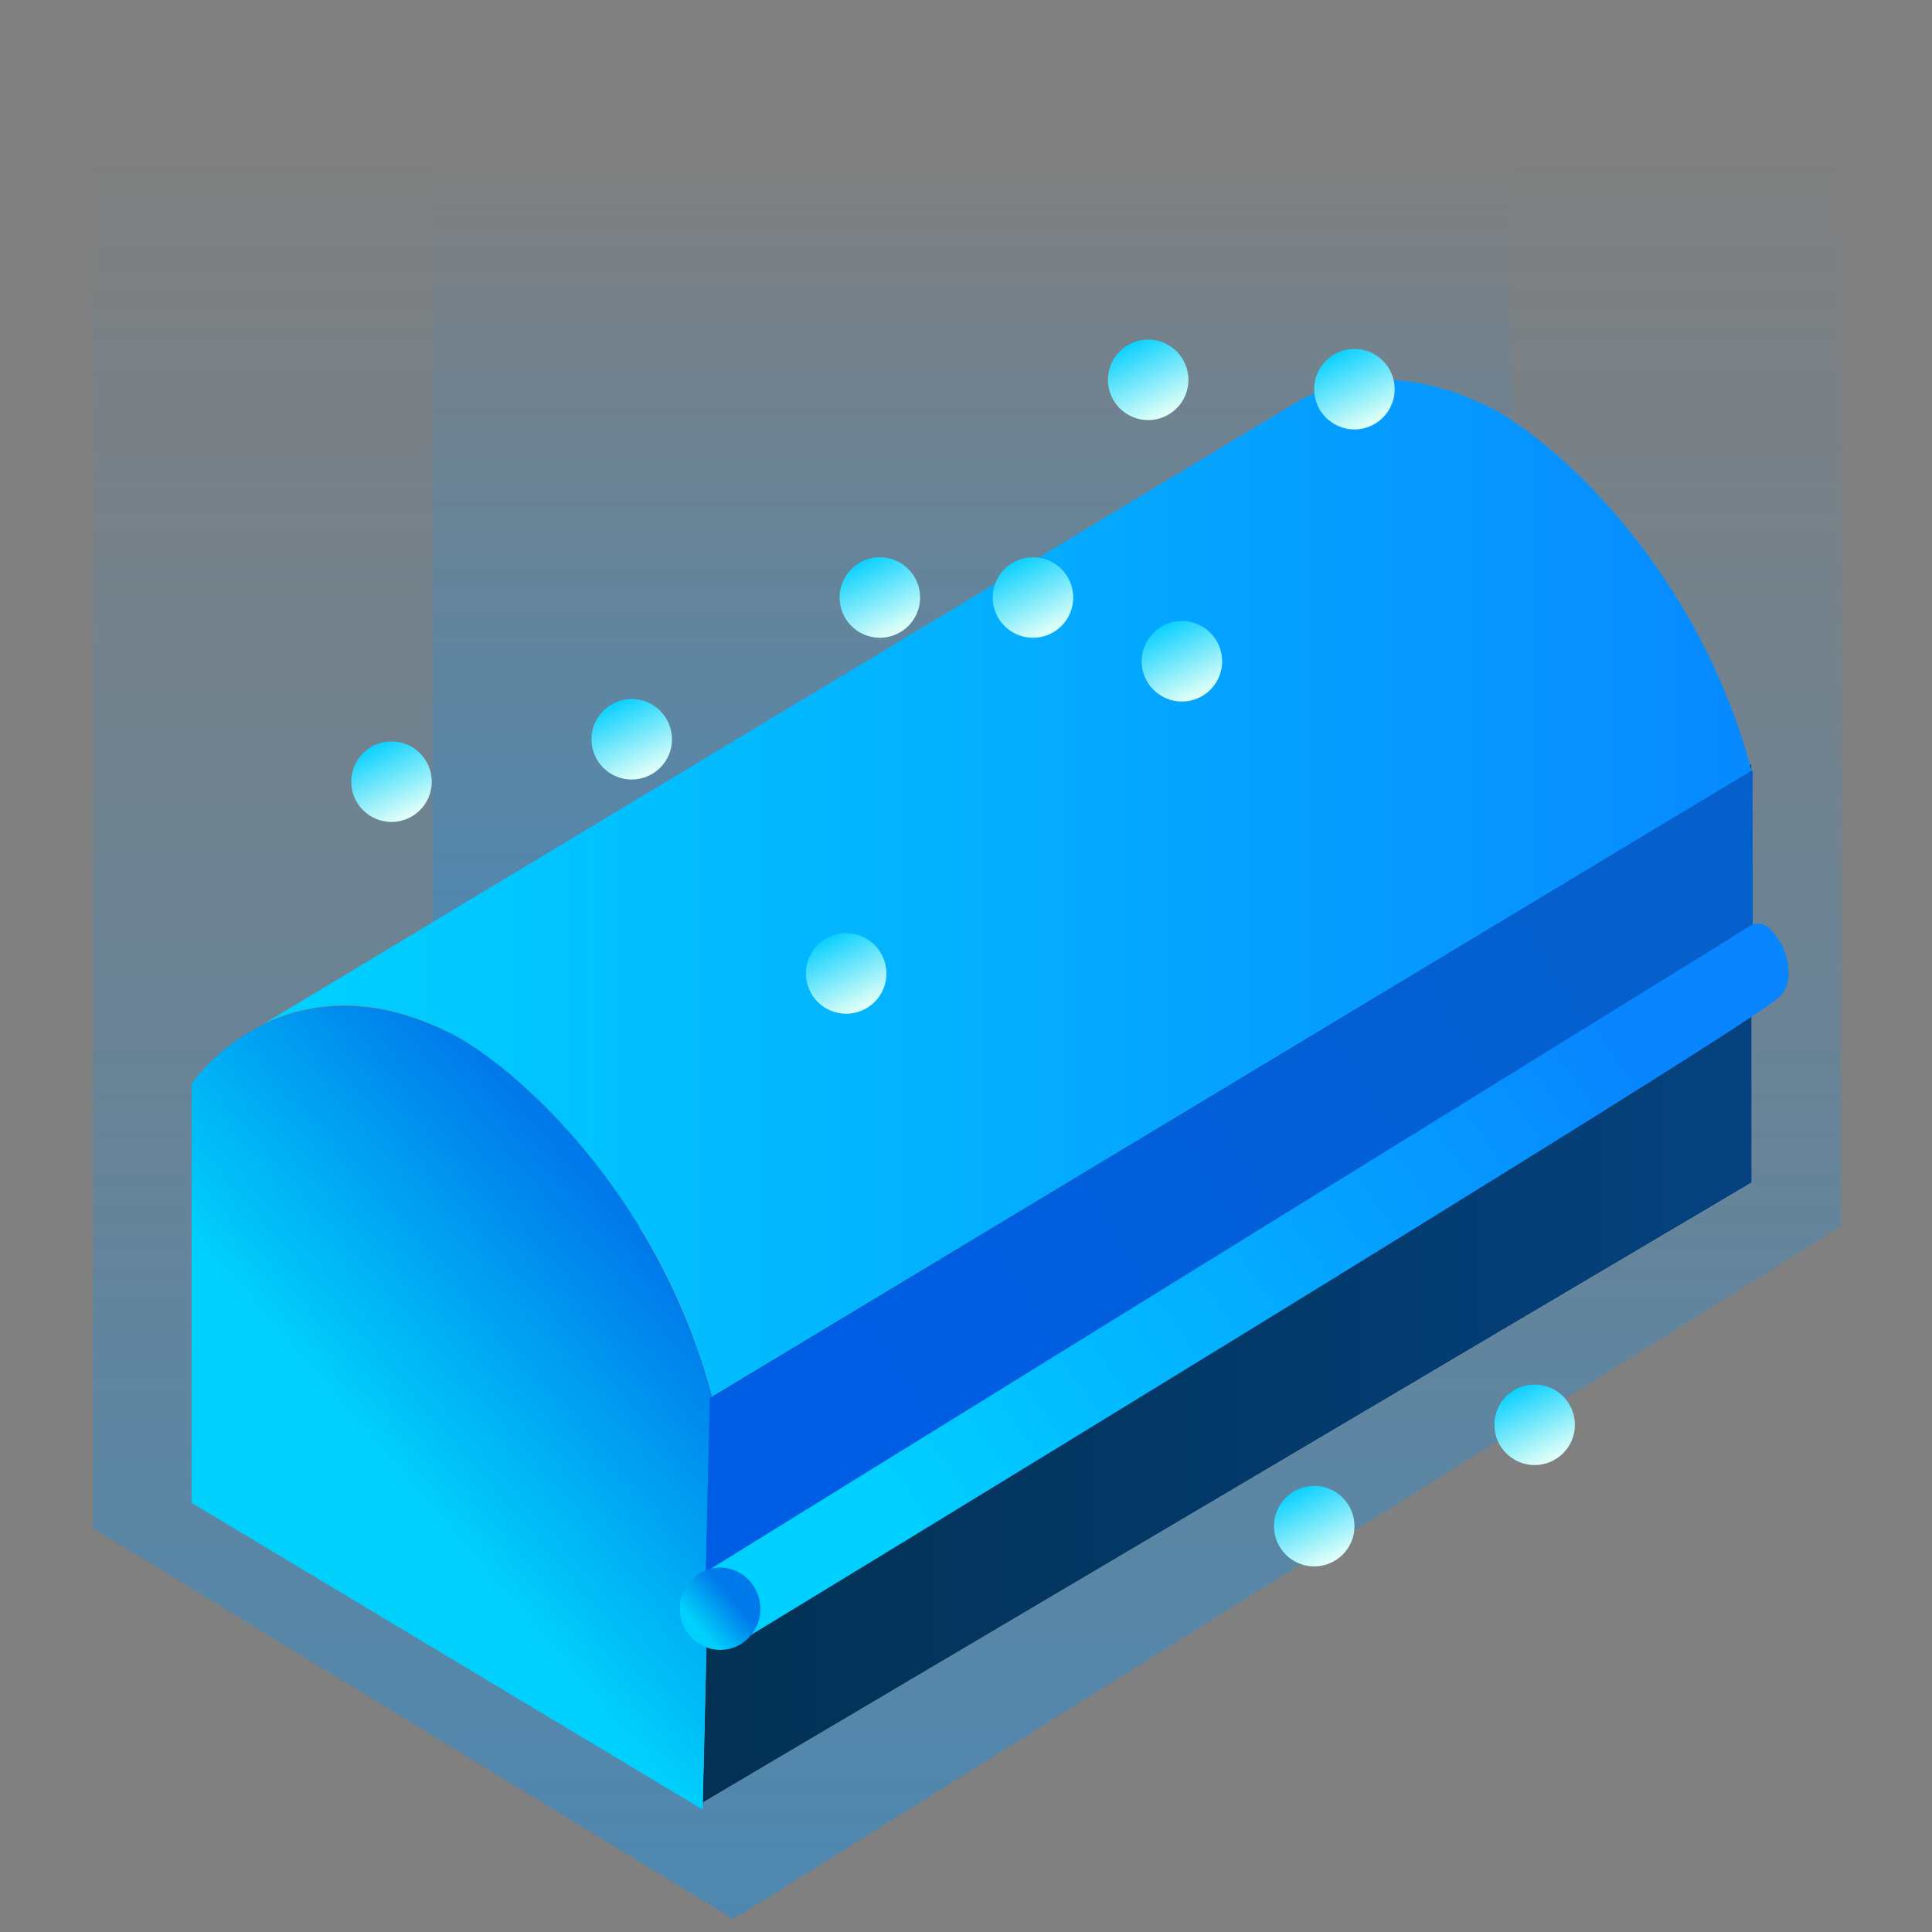 <?xml version="1.0" encoding="UTF-8"?>
<svg width="48px" height="48px" viewBox="0 0 48 48" version="1.1" xmlns="http://www.w3.org/2000/svg" xmlns:xlink="http://www.w3.org/1999/xlink">
    <rect x="0" y="0" width="48" height="48" fill="#808080" stroke="none"/>
    <!-- Generator: Sketch 54.1 (76490) - https://sketchapp.com -->
    <title>icon/48/侧窗</title>
    <desc>Created with Sketch.</desc>
    <defs>
        <linearGradient x1="49.999%" y1="102.334%" x2="49.999%" y2="2.884%" id="linearGradient-1">
            <stop stop-color="#0095FF" offset="0%"></stop>
            <stop stop-color="#0095FF" stop-opacity="0.5" offset="43%"></stop>
            <stop stop-color="#0095FF" stop-opacity="0" offset="100%"></stop>
        </linearGradient>
        <linearGradient x1="50.002%" y1="102.333%" x2="50.002%" y2="2.884%" id="linearGradient-2">
            <stop stop-color="#0095FF" offset="0%"></stop>
            <stop stop-color="#0095FF" stop-opacity="0.5" offset="43%"></stop>
            <stop stop-color="#0095FF" stop-opacity="0" offset="100%"></stop>
        </linearGradient>
        <linearGradient x1="0%" y1="50.002%" x2="100%" y2="50.002%" id="linearGradient-3">
            <stop stop-color="#023154" offset="2%"></stop>
            <stop stop-color="#05427F" offset="100%"></stop>
        </linearGradient>
        <linearGradient x1="43.403%" y1="62.73%" x2="75.75%" y2="19.672%" id="linearGradient-4">
            <stop stop-color="#00D0FB" offset="1%"></stop>
            <stop stop-color="#0079EA" offset="98%"></stop>
        </linearGradient>
        <linearGradient x1="1.326%" y1="49.989%" x2="105.306%" y2="49.989%" id="linearGradient-5">
            <stop stop-color="#00D0FF" offset="1%"></stop>
            <stop stop-color="#0885FF" offset="100%"></stop>
        </linearGradient>
        <linearGradient x1="25.356%" y1="-1.114%" x2="69.895%" y2="91.226%" id="linearGradient-6">
            <stop stop-color="#06EEF4" offset="0%"></stop>
            <stop stop-color="#00FFE2" offset="15%"></stop>
            <stop stop-color="#1AE2E2" stop-opacity="0" offset="90%"></stop>
        </linearGradient>
        <linearGradient x1="25.356%" y1="-1.114%" x2="69.767%" y2="91.226%" id="linearGradient-7">
            <stop stop-color="#00CEFF" offset="1%"></stop>
            <stop stop-color="#DCFFF8" offset="100%"></stop>
        </linearGradient>
        <linearGradient x1="25.228%" y1="-1.128%" x2="69.922%" y2="91.165%" id="linearGradient-8">
            <stop stop-color="#00CEFF" offset="1%"></stop>
            <stop stop-color="#DCFFF8" offset="100%"></stop>
        </linearGradient>
        <linearGradient x1="25.356%" y1="-0.975%" x2="69.895%" y2="91.226%" id="linearGradient-9">
            <stop stop-color="#00CEFF" offset="1%"></stop>
            <stop stop-color="#DCFFF8" offset="100%"></stop>
        </linearGradient>
        <linearGradient x1="25.23%" y1="-1.383%" x2="69.853%" y2="91.304%" id="linearGradient-10">
            <stop stop-color="#00CEFF" offset="1%"></stop>
            <stop stop-color="#DCFFF8" offset="100%"></stop>
        </linearGradient>
        <linearGradient x1="25.484%" y1="-1.114%" x2="69.895%" y2="91.226%" id="linearGradient-11">
            <stop stop-color="#00CEFF" offset="1%"></stop>
            <stop stop-color="#DCFFF8" offset="100%"></stop>
        </linearGradient>
        <linearGradient x1="25.385%" y1="-1.116%" x2="69.923%" y2="91.283%" id="linearGradient-12">
            <stop stop-color="#00CEFF" offset="1%"></stop>
            <stop stop-color="#DCFFF8" offset="100%"></stop>
        </linearGradient>
        <linearGradient x1="25.46%" y1="-1.085%" x2="69.904%" y2="91.321%" id="linearGradient-13">
            <stop stop-color="#00CEFF" offset="1%"></stop>
            <stop stop-color="#DCFFF8" offset="100%"></stop>
        </linearGradient>
        <linearGradient x1="25.332%" y1="-1.223%" x2="69.91%" y2="91.304%" id="linearGradient-14">
            <stop stop-color="#00CEFF" offset="1%"></stop>
            <stop stop-color="#DCFFF8" offset="100%"></stop>
        </linearGradient>
        <linearGradient x1="25.46%" y1="-1.183%" x2="69.995%" y2="91.321%" id="linearGradient-15">
            <stop stop-color="#00CEFF" offset="1%"></stop>
            <stop stop-color="#DCFFF8" offset="100%"></stop>
        </linearGradient>
        <linearGradient x1="25.356%" y1="-1.114%" x2="69.895%" y2="91.226%" id="linearGradient-16">
            <stop stop-color="#00CEFF" offset="1%"></stop>
            <stop stop-color="#DCFFF8" offset="100%"></stop>
        </linearGradient>
        <linearGradient x1="12.383%" y1="68.818%" x2="93.855%" y2="27.618%" id="linearGradient-17">
            <stop stop-color="#005EE5" offset="1%"></stop>
            <stop stop-color="#0560CC" offset="100%"></stop>
        </linearGradient>
        <linearGradient x1="9.664%" y1="69.041%" x2="91.137%" y2="29.943%" id="linearGradient-18">
            <stop stop-color="#00D0FF" offset="1%"></stop>
            <stop stop-color="#0885FF" offset="100%"></stop>
        </linearGradient>
        <linearGradient x1="21.365%" y1="70.155%" x2="67.336%" y2="37.872%" id="linearGradient-19">
            <stop stop-color="#00D0FB" offset="0%"></stop>
            <stop stop-color="#0079EA" offset="98%"></stop>
        </linearGradient>
    </defs>
    <g id="组件" stroke="none" stroke-width="1" fill="none" fill-rule="evenodd">
        <g id="icon/48/侧窗">
            <g id="资源-181" transform="translate(0, -2)">
                <rect id="矩形" x="0" y="0.645" width="47.295" height="49.265"></rect>
                <polyline id="路径" fill="url(#linearGradient-1)" fill-rule="nonzero" opacity="0.4" points="2.31 39.971 18.222 49.679 45.749 32.46 45.749 4.427 2.31 4.427"></polyline>
                <polyline id="路径" fill="url(#linearGradient-2)" fill-rule="nonzero" opacity="0.5" points="10.739 31.687 20.594 37.964 37.536 27.394 37.536 5.208 10.739 5.208"></polyline>
                <path d="M43.515,31.387 L17.458,46.783 L4.76,39.161 L13.42,33.953 L15.117,32.932 L15.96,32.425 C16.678,33.617 17.237,34.905 17.623,36.253 C17.649,36.344 17.675,36.437 17.699,36.53 L34.867,26.19 L34.867,26.19 L43.515,31.387 Z" id="路径" fill="#C5CABF" fill-rule="nonzero"></path>
                <polygon id="路径" fill="url(#linearGradient-3)" fill-rule="nonzero" points="43.515 31.383 17.458 46.783 17.699 36.527 34.871 26.186 43.509 20.984 43.509 20.989"></polygon>
                <path d="M17.699,36.703 L17.458,46.959 L4.76,39.338 L4.76,28.921 C5.236,28.295 5.845,27.794 6.54,27.457 L6.54,27.457 C6.959,27.253 7.404,27.113 7.861,27.044 C8.787,26.903 9.913,27.028 11.223,27.69 C12.256,28.21 14.335,29.888 15.961,32.603 C16.678,33.795 17.238,35.082 17.625,36.429 C17.649,36.518 17.675,36.611 17.699,36.703 Z" id="路径" fill="url(#linearGradient-4)" fill-rule="nonzero"></path>
                <path d="M25.05,22.832 L24.274,23.298 C24.519,23.118 24.778,22.962 25.05,22.832 Z" id="路径" fill="#C6C9C1" fill-rule="nonzero"></path>
                <path d="M43.509,21.157 L43.509,21.157 L34.867,26.358 L17.699,36.698 C17.675,36.606 17.649,36.513 17.623,36.422 C17.237,35.075 16.677,33.788 15.96,32.596 C14.333,29.881 12.255,28.203 11.222,27.682 C9.912,27.016 8.786,26.886 7.86,27.032 C7.403,27.101 6.958,27.241 6.54,27.445 L31.609,12.36 L32.384,11.893 C33.474,11.367 35.04,11.127 37.043,12.136 C38.52,12.883 42.149,16.005 43.52,21.155 L43.509,21.157 Z" id="路径" fill="url(#linearGradient-5)" fill-rule="nonzero"></path>
                <path d="M43.509,20.984 L43.509,20.989" id="路径" fill="#D2D3D1" fill-rule="nonzero"></path>
                <ellipse id="椭圆形" fill="url(#linearGradient-6)" fill-rule="nonzero" cx="38.394" cy="26.186" rx="1" ry="1"></ellipse>
                <ellipse id="椭圆形" fill="url(#linearGradient-7)" fill-rule="nonzero" cx="29.364" cy="18.429" rx="1" ry="1"></ellipse>
                <ellipse id="椭圆形" fill="url(#linearGradient-8)" fill-rule="nonzero" cx="25.664" cy="16.845" rx="1" ry="1"></ellipse>
                <ellipse id="椭圆形" fill="url(#linearGradient-9)" fill-rule="nonzero" cx="15.695" cy="20.367" rx="1" ry="1"></ellipse>
                <ellipse id="椭圆形" fill="url(#linearGradient-10)" fill-rule="nonzero" cx="21.86" cy="16.845" rx="1" ry="1"></ellipse>
                <ellipse id="椭圆形" fill="url(#linearGradient-11)" fill-rule="nonzero" cx="9.727" cy="21.421" rx="1" ry="1"></ellipse>
                <ellipse id="椭圆形" fill="url(#linearGradient-12)" fill-rule="nonzero" cx="21.023" cy="26.186" rx="1" ry="1"></ellipse>
                <ellipse id="椭圆形" fill="url(#linearGradient-13)" fill-rule="nonzero" cx="38.128" cy="37.399" rx="1" ry="1"></ellipse>
                <ellipse id="椭圆形" fill="url(#linearGradient-14)" fill-rule="nonzero" cx="32.652" cy="39.917" rx="1" ry="1"></ellipse>
                <ellipse id="椭圆形" fill="url(#linearGradient-15)" fill-rule="nonzero" cx="28.526" cy="11.437" rx="1" ry="1"></ellipse>
                <ellipse id="椭圆形" fill="url(#linearGradient-16)" fill-rule="nonzero" cx="33.65" cy="11.669" rx="1" ry="1"></ellipse>
                <polygon id="路径" fill="url(#linearGradient-17)" fill-rule="nonzero" points="43.548 27.01 17.49 42.827 17.635 36.738 34.903 26.339 43.542 21.137 43.542 21.137"></polygon>
                <path d="M17.621,40.998 L43.574,24.949 C43.736,24.922 43.901,24.985 44.008,25.114 C44.28,25.394 44.434,25.776 44.437,26.174 C44.45,26.404 44.362,26.628 44.197,26.782 C43.004,27.809 18.162,42.923 18.162,42.923 C18.156,42.592 18.18,42.261 18.233,41.934 C18.336,41.507 18.2,41.006 17.621,40.998 Z" id="路径" fill="url(#linearGradient-18)" fill-rule="nonzero"></path>
                <ellipse id="椭圆形" fill="url(#linearGradient-19)" fill-rule="nonzero" transform="translate(17.891, 41.969) rotate(-5.9) translate(-17.891, -41.969) " cx="17.891" cy="41.969" rx="1" ry="1.023"></ellipse>
            </g>
        </g>
    </g>
</svg>